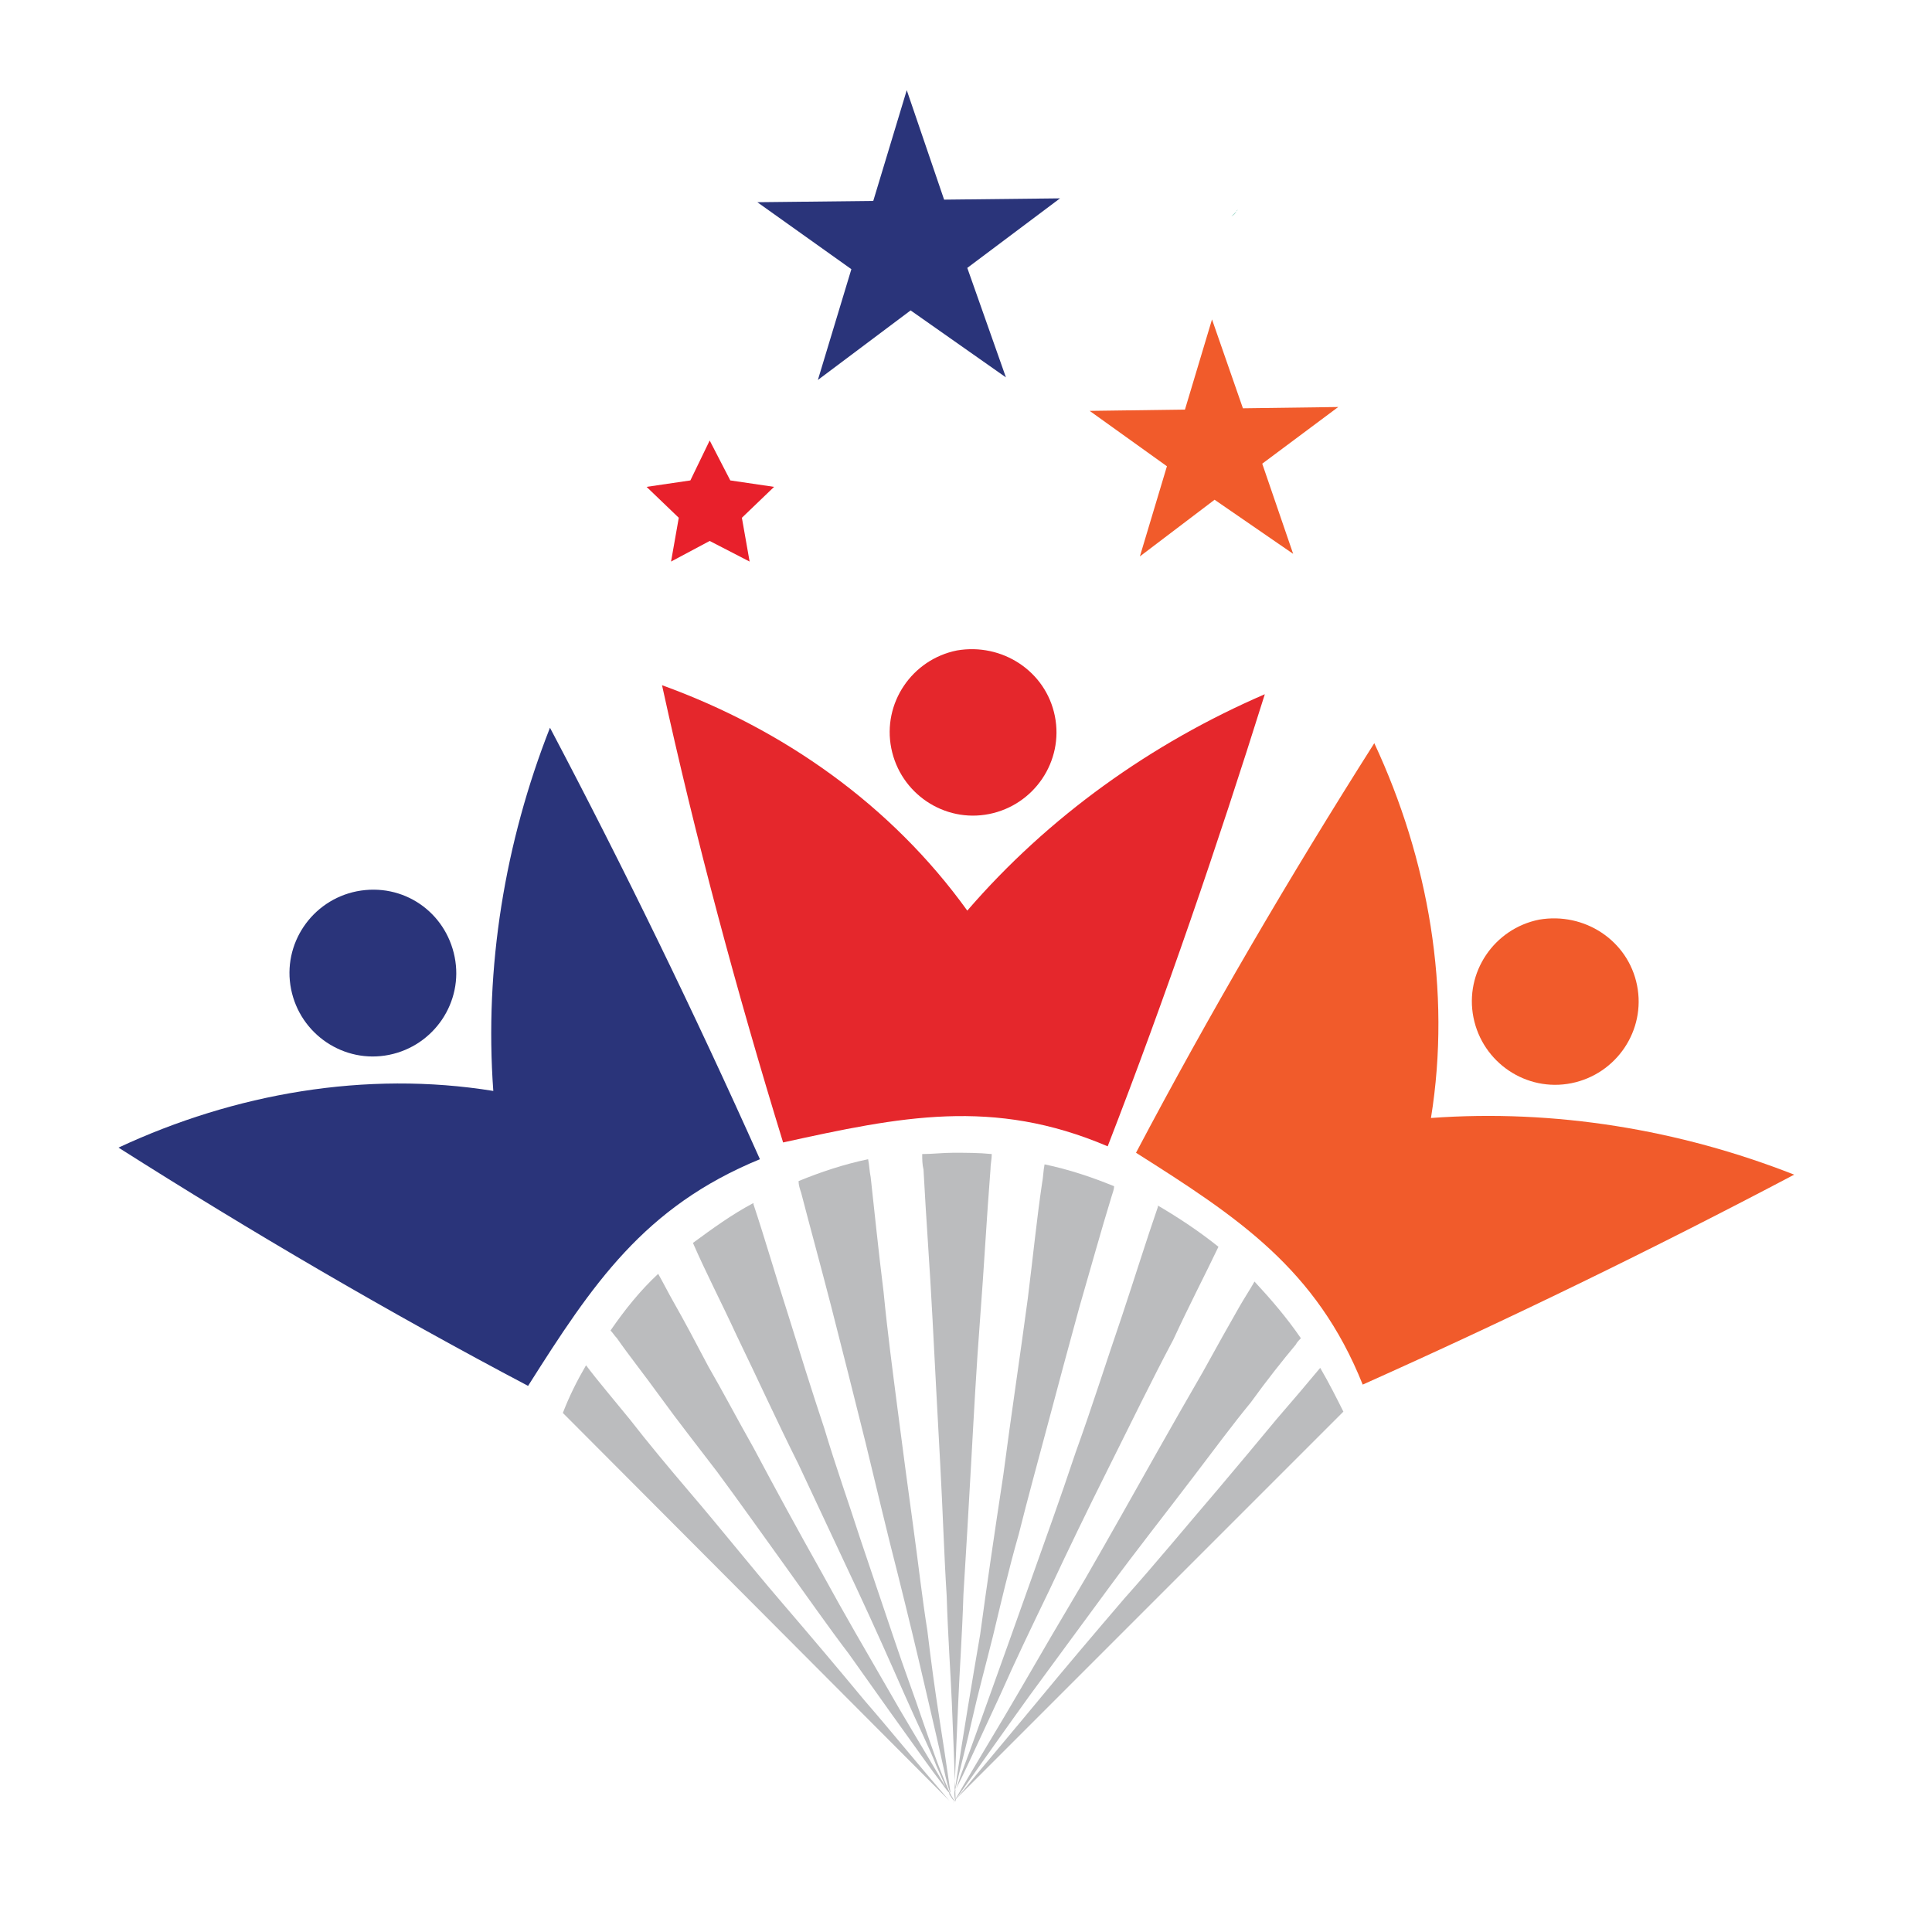 <?xml version="1.0" encoding="utf-8"?>
<!-- Generator: Adobe Illustrator 18.1.0, SVG Export Plug-In . SVG Version: 6.00 Build 0)  -->
<svg version="1.0" id="Layer_1" xmlns="http://www.w3.org/2000/svg" xmlns:xlink="http://www.w3.org/1999/xlink" x="0px" y="0px"
	 viewBox="0 0 150 150" enable-background="new 0 0 150 150" xml:space="preserve">
<path fill="#9DD6C9" d="M96,16.4c0,0,0-0.1,0.1-0.1c-0.2,0.2-0.3,0.3-0.5,0.5C95.8,16.7,95.9,16.6,96,16.4z"/>
<g>
	<g>
		<path fill-rule="evenodd" clip-rule="evenodd" fill="#E5272C" d="M86,89c-8.9-3.8-16.1-2.3-25.2-0.3c-3.6-11.7-6.8-23.6-9.4-35.5
			c9.4,3.4,17.8,9.3,23.7,17.5c6.3-7.3,14.3-13,23.1-16.8C94.5,65.7,90.5,77.4,86,89z"/>
	</g>
	<g>
		<path fill-rule="evenodd" clip-rule="evenodd" fill="#2A347A" d="M59,90c-9,3.7-13,9.7-18,17.6c-10.8-5.7-21.4-11.9-31.8-18.5
			c9-4.2,19.2-6,29.1-4.4c-0.7-9.6,0.9-19.3,4.4-28.2C48.5,67.5,53.9,78.6,59,90z"/>
	</g>
	<g>
		<path fill-rule="evenodd" clip-rule="evenodd" fill="#F15B2B" d="M105.8,107.5c-3.6-9-9.7-13-17.6-18
			c5.7-10.8,11.9-21.4,18.5-31.8c4.2,9,6,19.2,4.4,29.1c9.6-0.7,19.3,0.9,28.2,4.4C128.3,97,117.2,102.4,105.8,107.5z"/>
	</g>
	<path fill-rule="evenodd" clip-rule="evenodd" fill="#2A347A" d="M35.3,74.3c0.7,3.5-1.6,6.9-5.1,7.6c-3.5,0.7-6.9-1.6-7.6-5.1
		c-0.7-3.5,1.6-6.9,5.1-7.6C31.3,68.5,34.6,70.8,35.3,74.3z"/>
	<path fill-rule="evenodd" clip-rule="evenodd" fill="#E5272C" d="M81.9,55.6c0.7,3.5-1.6,6.9-5.1,7.6c-3.5,0.7-6.9-1.6-7.6-5.1
		c-0.7-3.5,1.6-6.9,5.1-7.6C77.8,49.9,81.2,52.1,81.9,55.6z"/>
	<path fill-rule="evenodd" clip-rule="evenodd" fill="#F15B2B" d="M127.1,76.5c0.7,3.5-1.6,6.9-5.1,7.6c-3.5,0.7-6.9-1.6-7.6-5.1
		c-0.7-3.5,1.6-6.9,5.1-7.6C123,70.8,126.4,73,127.1,76.5z"/>
	<polygon fill="#E8202B" points="55.1,34.2 56.7,37.3 60.1,37.8 57.6,40.2 58.2,43.6 55.1,42 52.1,43.6 52.7,40.2 50.2,37.8 
		53.6,37.3 	"/>
	<polygon fill="#2A347A" points="78.1,29.3 70.7,24.1 63.5,29.5 66.1,20.9 58.8,15.7 67.8,15.6 70.4,7 73.3,15.5 82.3,15.4 
		75.1,20.8 	"/>
	<polygon fill="#F15B2B" points="100.4,43 94.3,38.8 88.5,43.2 90.6,36.2 84.6,31.9 92,31.8 94.1,24.8 96.5,31.7 103.9,31.6 98,36 	
		"/>
	<g>
		<path fill="#BBBCBE" d="M71.6,133.5c-0.6-1.8-1.4-3.9-2.2-6.3c-0.8-2.4-1.7-5-2.6-7.7c-0.9-2.8-1.9-5.6-2.8-8.6
			c-1-3-1.9-5.9-2.8-8.8c-1-3.1-1.8-5.9-2.7-8.6c0-0.1,0-0.1,0-0.1c-1.7,0.9-3.2,2-4.7,3.1c1,2.3,2.2,4.6,3.4,7.2
			c1.6,3.3,3.1,6.6,4.8,10c1.6,3.4,3.1,6.6,4.5,9.6c1.4,3,2.6,5.7,3.7,8.2c1.1,2.5,2,4.3,2.5,5.6c0.3,0.7,0.6,1.3,0.7,1.6
			c-1.7-2.9-3.3-5.5-4.6-7.8c-1.5-2.6-3.2-5.5-5-8.8c-1.8-3.2-3.6-6.5-5.3-9.7c-1.3-2.3-2.4-4.4-3.5-6.3c-1-1.9-1.9-3.6-2.7-5
			c-0.4-0.7-0.8-1.5-1.2-2.2c-1.4,1.3-2.6,2.8-3.7,4.4c0.2,0.2,0.3,0.4,0.5,0.6c0.9,1.3,2.1,2.8,3.4,4.6c1.3,1.8,2.8,3.7,4.4,5.8
			c1.7,2.3,3.4,4.7,5.2,7.2c1.8,2.5,3.4,4.8,5,6.9c1.5,2.1,2.9,4.1,4.2,5.9c1.3,1.8,2.2,3.1,2.9,4c0.3,0.4,0.5,0.7,0.7,0.9
			c0,0,0,0.1,0,0.1c0,0,0,0,0,0c0.2,0.3,0.3,0.5,0.4,0.5c-0.2-0.3-0.3-0.5-0.4-0.7C72.8,137.1,72.2,135.2,71.6,133.5z"/>
		<path fill="#BBBCBE" d="M73.7,139.8c-2.5-2.9-4.6-5.5-6.6-7.8c-1.9-2.3-4.1-4.9-6.5-7.7c-2.4-2.8-4.7-5.7-7.1-8.5
			c-1.7-2-3.2-3.8-4.6-5.6c-1.3-1.6-2.5-3-3.4-4.2c-0.7,1.2-1.3,2.4-1.8,3.7L73.7,139.8z"/>
		<path fill="#BBBCBE" d="M62.2,92.6c0.7,2.7,1.5,5.6,2.3,8.7c0.9,3.5,1.8,7.1,2.7,10.7c0.9,3.7,1.7,7.1,2.5,10.2
			c0.8,3.2,1.5,6.1,2.1,8.7c0.6,2.6,1.1,4.7,1.4,6.1c0.3,1.4,0.5,2.1,0.6,2.2c-0.3-2.1-0.6-4.1-0.9-6c-0.3-1.9-0.6-4.1-0.9-6.6
			c-0.4-2.5-0.7-5.2-1.1-8.1c-0.4-2.9-0.8-5.9-1.2-9c-0.4-3.1-0.8-6.1-1.1-9.2c-0.4-3.2-0.7-6.2-1-8.9c-0.1-0.5-0.1-0.9-0.2-1.4
			c-1.9,0.4-3.7,1-5.4,1.7C62,92,62.1,92.3,62.2,92.6z"/>
		<path fill="#BBBCBE" d="M86,123.4c2.2-3,4.5-5.9,6.7-8.8c1.6-2.1,3-4,4.4-5.7c1.3-1.8,2.5-3.3,3.5-4.5c0.1-0.2,0.3-0.4,0.4-0.5
			c-1.1-1.6-2.3-3-3.6-4.4c-0.4,0.7-0.8,1.3-1.2,2c-0.8,1.4-1.7,3-2.8,5c-1.1,1.9-2.3,4-3.6,6.3c-1.8,3.2-3.6,6.4-5.5,9.7
			c-1.9,3.2-3.6,6.1-5.1,8.7c-1.5,2.6-3.3,5.5-5.2,8.8c2.2-3.1,4.1-5.8,5.9-8.3C81.8,129.1,83.8,126.4,86,123.4z"/>
		<path fill="#BBBCBE" d="M83.5,112.8c-1.2,3.6-2.4,6.9-3.5,10c-1.1,3.1-2.1,5.9-3,8.4c-0.9,2.5-1.6,4.5-2.1,5.8
			c-0.5,1.3-0.7,2.1-0.8,2.2c0-0.1,0.4-0.8,1-2.1c0.6-1.3,1.5-3.2,2.6-5.6c1.1-2.5,2.4-5.2,3.8-8.1c1.4-3,2.9-6.1,4.6-9.5
			c1.7-3.4,3.3-6.7,5-9.9c1.2-2.6,2.4-4.9,3.5-7.2c-1.5-1.2-3-2.2-4.7-3.2c0,0,0,0.1,0,0.1c-0.9,2.6-1.8,5.5-2.8,8.5
			C85.9,105.7,84.8,109.2,83.5,112.8z"/>
		<path fill="#BBBCBE" d="M102.5,106.2c-1,1.2-2.1,2.5-3.4,4c-1.4,1.7-3,3.6-4.6,5.5c-2.4,2.8-4.7,5.6-7.2,8.4
			c-2.4,2.8-4.6,5.4-6.5,7.7c-1.9,2.3-4.1,4.9-6.5,7.8l30-30C103.8,108.6,103.2,107.4,102.5,106.2z"/>
		<path fill="#BBBCBE" d="M74.1,139.2c0.5-2.1,1-4,1.4-5.8c0.4-1.8,1-4,1.6-6.4c0.6-2.5,1.2-5.1,2-7.9c0.7-2.8,1.5-5.7,2.3-8.7
			c0.8-3,1.6-6,2.4-8.9c0.9-3.1,1.7-6,2.5-8.6c0.1-0.3,0.2-0.6,0.2-0.8c-1.7-0.7-3.5-1.3-5.4-1.7c-0.1,0.5-0.1,1-0.2,1.5
			c-0.4,2.7-0.7,5.7-1.1,8.9c-0.6,4.5-1.3,9.1-1.9,13.7c-0.7,4.6-1.3,8.7-1.8,12.4C75.5,130.4,74.8,134.5,74.1,139.2
			c0.1-2.6,0.2-4.9,0.3-7.1c0.1-2.4,0.3-5.1,0.4-8.3c0.2-3.2,0.4-6.6,0.6-10.2c0.2-3.6,0.4-7.4,0.7-11.3c0.3-3.9,0.5-7.7,0.8-11.5
			c0-0.4,0.1-0.8,0.1-1.2c-1-0.1-2-0.1-3-0.1c-0.8,0-1.6,0.1-2.4,0.1c0,0.4,0,0.8,0.1,1.2c0.2,3.8,0.5,7.7,0.7,11.6
			c0.2,3.9,0.4,7.6,0.6,11.3c0.2,3.6,0.3,7.1,0.5,10.2c0.1,3.2,0.3,5.9,0.4,8.3c0.1,2.4,0.2,4.9,0.3,7.7
			C74.1,139.6,74.1,139.4,74.1,139.2z"/>
	</g>
</g>
</svg>
